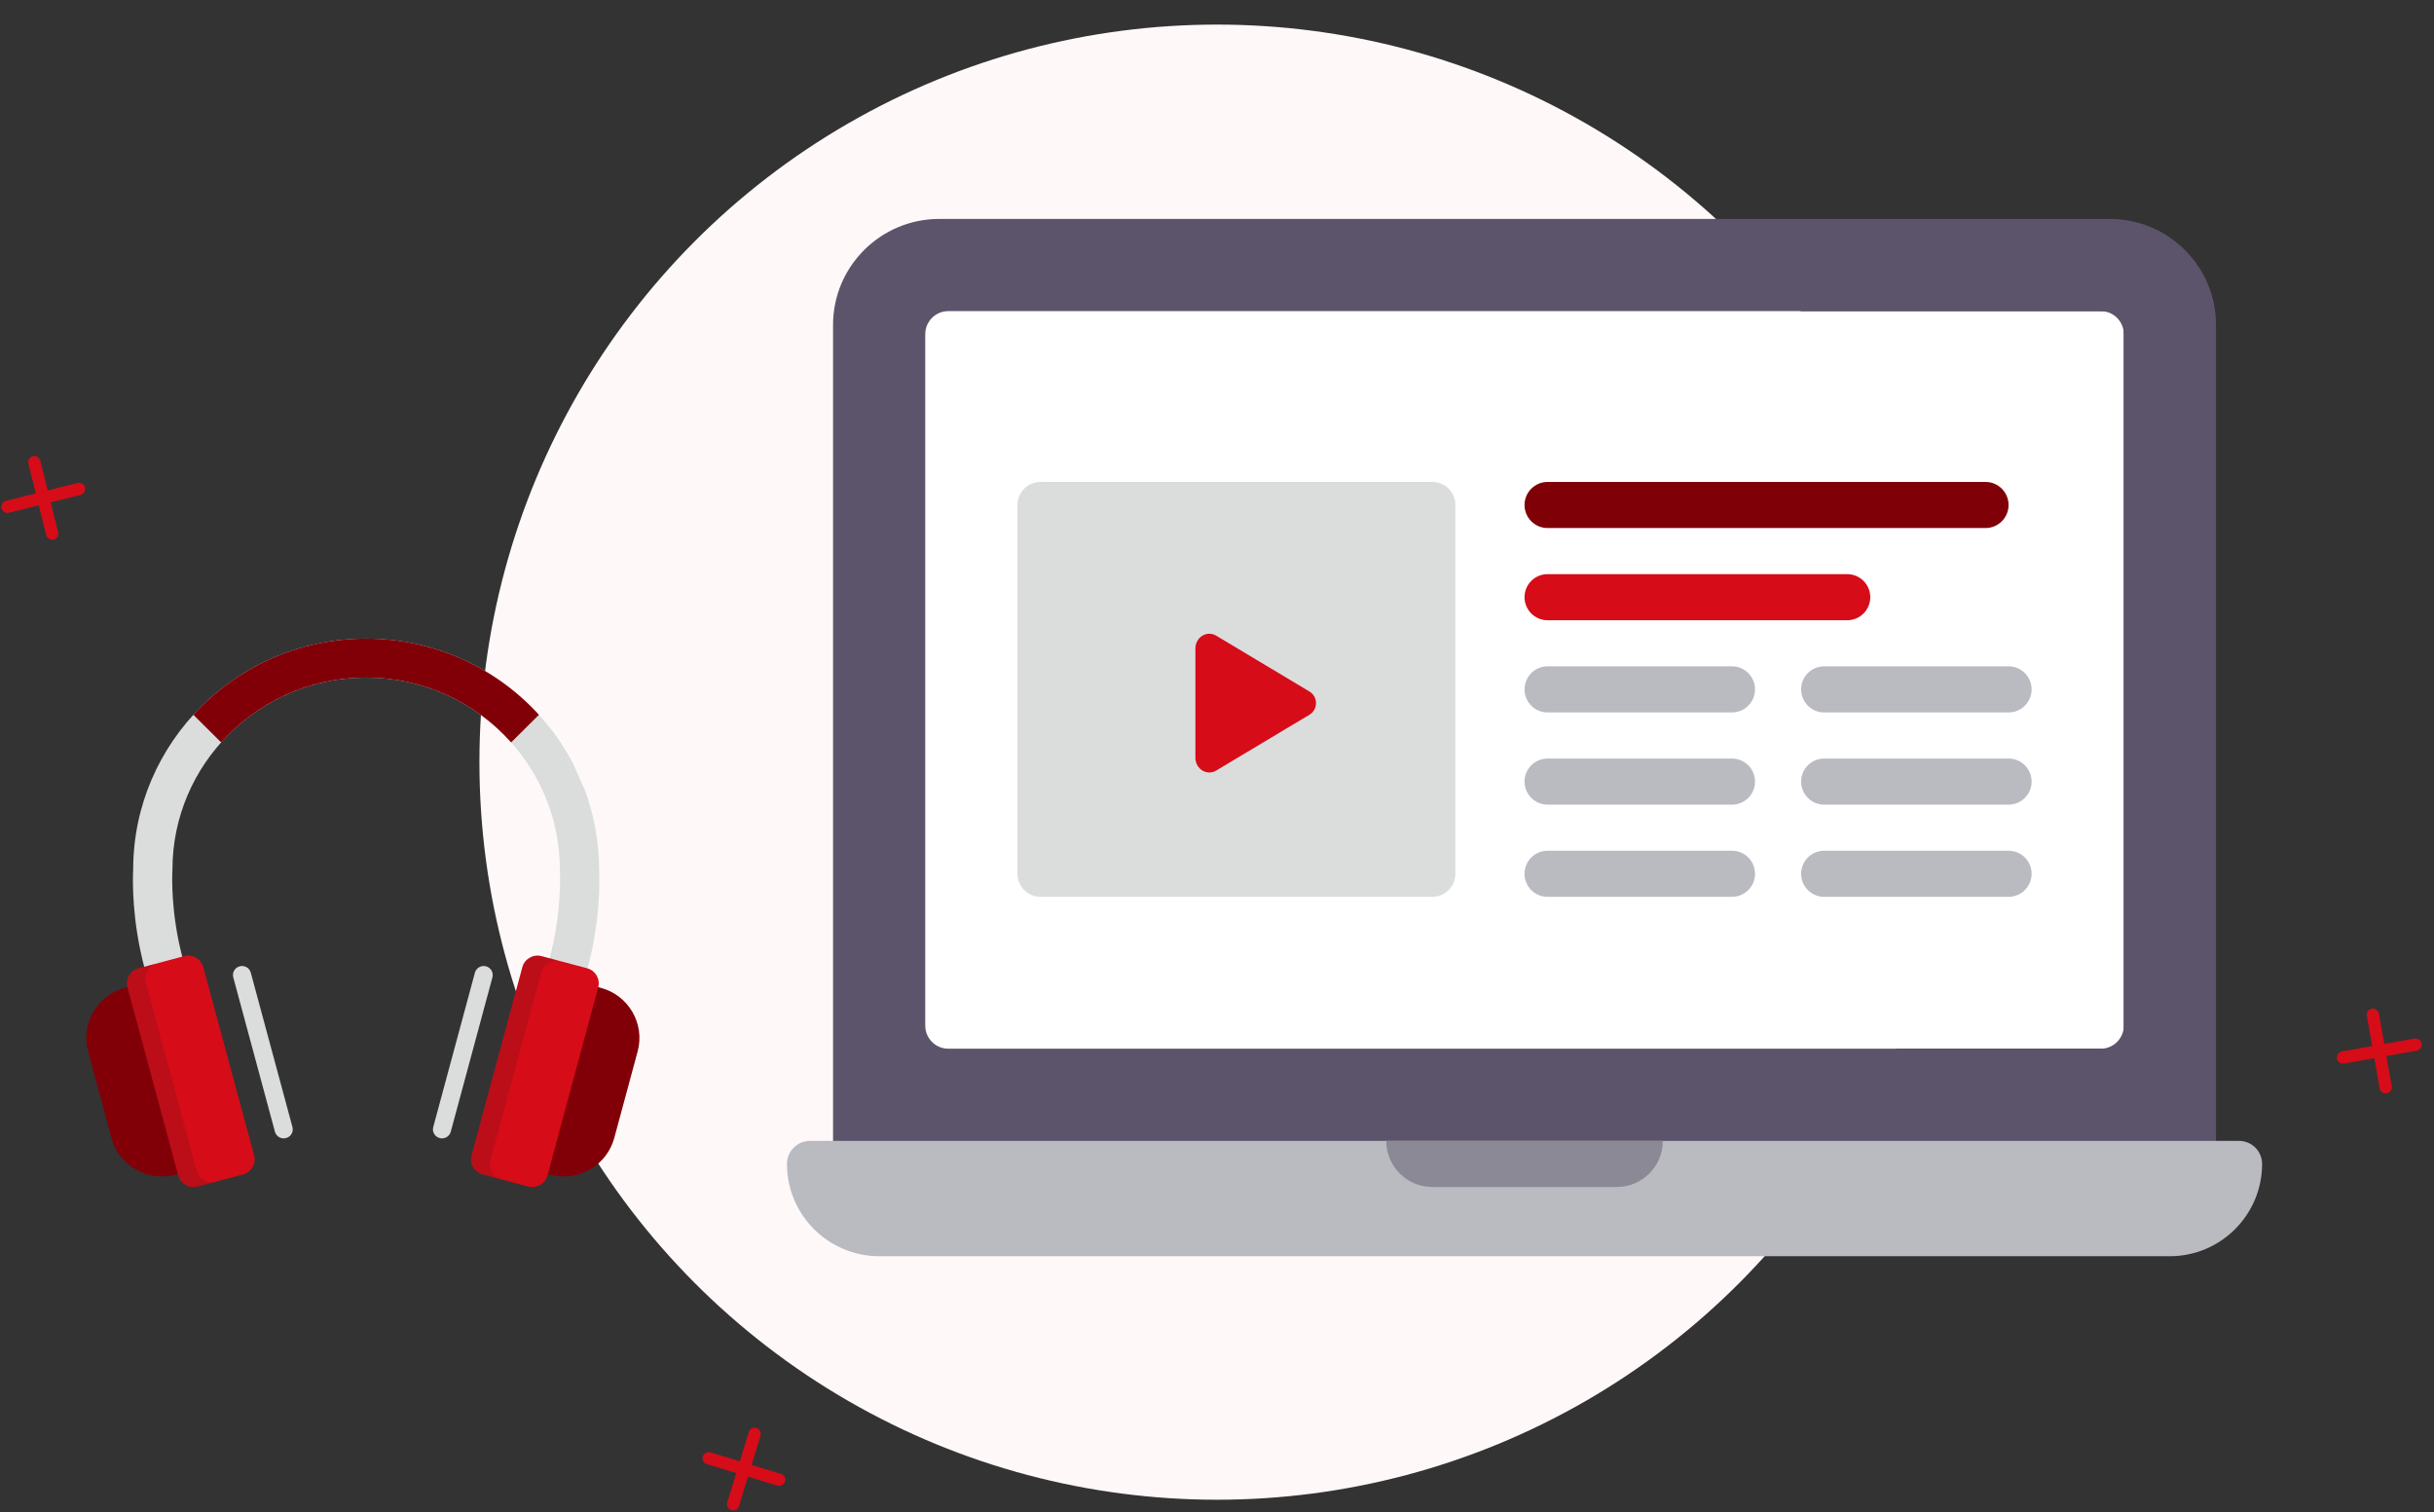 <svg width="198" height="123" viewBox="0 0 198 123" fill="none" xmlns="http://www.w3.org/2000/svg">
<rect x="0" y="0" width="198" height="123" fill="#333333" stroke="none"/>
<circle cx="99" cy="62" r="60" fill="#FFF8F8"/>
<g clip-path="url(#clip0_205_669)">
<path d="M172.767 25.309H75.267V85.309H172.767V25.309Z" fill="white"/>
<path d="M171.626 17.809H76.404C71.641 17.809 67.767 21.674 67.767 26.426V94.684C67.767 95.72 68.606 96.559 69.642 96.559H178.392C179.428 96.559 180.267 95.72 180.267 94.684V26.426C180.267 21.674 176.391 17.809 171.626 17.809ZM75.267 83.434V27.184C75.267 26.148 76.107 25.309 77.142 25.309H170.892C171.928 25.309 172.767 26.148 172.767 27.184V83.434C172.767 84.469 171.928 85.309 170.892 85.309H77.142C76.107 85.309 75.267 84.469 75.267 83.434Z" fill="#5C546A"/>
<path d="M182.142 92.809H65.892C64.856 92.809 64.017 93.647 64.017 94.684C64.017 98.824 67.384 102.191 71.524 102.191H176.51C180.65 102.191 184.017 98.824 184.017 94.684C184.017 93.647 183.178 92.809 182.142 92.809Z" fill="#B9BBC1"/>
<path d="M116.517 72.955H84.642C83.607 72.955 82.767 72.115 82.767 71.08V41.08C82.767 40.044 83.607 39.205 84.642 39.205H116.517C117.553 39.205 118.392 40.044 118.392 41.08V71.08C118.392 72.115 117.553 72.955 116.517 72.955Z" fill="#DBDDDD"/>
<path d="M161.517 42.955H125.892C124.856 42.955 124.017 42.116 124.017 41.08C124.017 40.043 124.856 39.205 125.892 39.205H161.517C162.553 39.205 163.392 40.043 163.392 41.08C163.392 42.116 162.553 42.955 161.517 42.955Z" fill="#800008"/>
<path d="M140.892 57.955H125.892C124.856 57.955 124.017 57.116 124.017 56.08C124.017 55.043 124.856 54.205 125.892 54.205H140.892C141.928 54.205 142.767 55.043 142.767 56.08C142.767 57.116 141.928 57.955 140.892 57.955Z" fill="#B9BBC1"/>
<path d="M140.892 65.455H125.892C124.856 65.455 124.017 64.616 124.017 63.58C124.017 62.543 124.856 61.705 125.892 61.705H140.892C141.928 61.705 142.767 62.543 142.767 63.58C142.767 64.616 141.928 65.455 140.892 65.455Z" fill="#B9BBC1"/>
<path d="M140.892 72.955H125.892C124.856 72.955 124.017 72.116 124.017 71.08C124.017 70.043 124.856 69.205 125.892 69.205H140.892C141.928 69.205 142.767 70.043 142.767 71.08C142.767 72.116 141.928 72.955 140.892 72.955Z" fill="#B9BBC1"/>
<path d="M163.392 57.955H148.392C147.356 57.955 146.517 57.116 146.517 56.08C146.517 55.043 147.356 54.205 148.392 54.205H163.392C164.428 54.205 165.267 55.043 165.267 56.08C165.267 57.116 164.428 57.955 163.392 57.955Z" fill="#B9BBC1"/>
<path d="M163.392 65.455H148.392C147.356 65.455 146.517 64.616 146.517 63.58C146.517 62.543 147.356 61.705 148.392 61.705H163.392C164.428 61.705 165.267 62.543 165.267 63.58C165.267 64.616 164.428 65.455 163.392 65.455Z" fill="#B9BBC1"/>
<path d="M163.392 72.955H148.392C147.356 72.955 146.517 72.116 146.517 71.08C146.517 70.043 147.356 69.205 148.392 69.205H163.392C164.428 69.205 165.267 70.043 165.267 71.08C165.267 72.116 164.428 72.955 163.392 72.955Z" fill="#B9BBC1"/>
<path d="M150.267 50.455H125.892C124.856 50.455 124.017 49.616 124.017 48.58C124.017 47.543 124.856 46.705 125.892 46.705H150.267C151.303 46.705 152.142 47.543 152.142 48.58C152.142 49.616 151.303 50.455 150.267 50.455Z" fill="#D60C18"/>
<path d="M116.517 96.559H131.517C133.588 96.559 135.267 94.88 135.267 92.809H112.767C112.767 94.88 114.446 96.559 116.517 96.559Z" fill="#8B8996"/>
<path d="M98.376 51.554C98.188 51.554 98.003 51.603 97.839 51.697C97.471 51.906 97.242 52.31 97.242 52.75V61.643C97.242 62.084 97.471 62.487 97.839 62.696C98.007 62.792 98.197 62.841 98.389 62.839C98.582 62.836 98.771 62.782 98.936 62.682L106.537 58.132C106.695 58.033 106.826 57.895 106.916 57.731C107.007 57.568 107.054 57.384 107.054 57.197C107.054 57.01 107.007 56.826 106.916 56.662C106.826 56.499 106.695 56.361 106.537 56.262L98.935 51.711C98.766 51.609 98.573 51.554 98.376 51.554V51.554Z" fill="#D60C18"/>
</g>
<g clip-path="url(#clip1_205_669)">
<path d="M46.616 62.109C43.459 56.078 37.106 51.95 29.799 51.95L29.788 51.95C29.781 51.95 29.775 51.95 29.77 51.95C19.342 51.95 10.856 60.359 10.834 70.704C10.788 71.631 10.725 74.851 11.755 78.736L14.849 77.913C13.898 74.307 13.998 71.347 14.024 70.85L14.026 70.818C14.027 70.794 14.027 70.769 14.027 70.745C14.027 62.133 21.083 55.125 29.759 55.12C29.762 55.12 29.764 55.12 29.765 55.12C29.778 55.12 29.791 55.12 29.804 55.12H29.81C38.485 55.125 45.542 62.133 45.542 70.745C45.542 70.769 45.543 70.794 45.544 70.818L45.545 70.85C45.571 71.352 45.674 74.38 44.685 78.046L47.76 78.863C47.767 78.865 47.773 78.868 47.779 78.87C48.845 74.925 48.782 71.642 48.736 70.704C48.731 68.432 48.317 66.252 47.565 64.235" fill="#DBDDDD"/>
<path d="M29.799 51.95L29.788 51.95C29.781 51.95 29.775 51.95 29.77 51.95C24.207 51.95 19.196 54.343 15.729 58.148L17.989 60.392C20.873 57.163 25.08 55.122 29.759 55.119C29.762 55.119 29.764 55.119 29.765 55.119C29.778 55.12 29.791 55.12 29.804 55.119H29.81C34.489 55.122 38.696 57.163 41.58 60.392L43.841 58.148C40.373 54.344 35.363 51.95 29.799 51.95Z" fill="#810008"/>
<path d="M48.551 80.271L48.86 80.353C51.131 80.957 52.48 83.274 51.871 85.529L49.969 92.573C49.36 94.828 47.025 96.166 44.754 95.561L44.446 95.48L48.551 80.271Z" fill="#810008"/>
<path d="M10.483 80.271L10.174 80.353C7.903 80.957 6.554 83.274 7.163 85.529L9.065 92.573C9.673 94.828 12.008 96.166 14.28 95.561L14.588 95.48" fill="#810008"/>
<path d="M38.361 93.986C38.179 94.663 38.583 95.358 39.265 95.539L42.966 96.523C43.648 96.705 44.348 96.303 44.531 95.627L48.663 80.318C48.846 79.642 48.442 78.947 47.76 78.765L44.059 77.781C43.377 77.6 42.676 78.001 42.494 78.677L38.361 93.986Z" fill="#D60C18"/>
<path opacity="0.15" d="M45.366 78.152C45.37 78.145 45.374 78.139 45.378 78.132L44.058 77.781C43.377 77.6 42.676 78.001 42.494 78.678L38.361 93.987C38.178 94.663 38.583 95.358 39.264 95.539L40.8 95.948C40.119 95.766 39.715 95.071 39.898 94.395L44.03 79.087C44.193 78.486 44.763 78.103 45.366 78.152Z" fill="#231F20"/>
<path d="M20.328 92.707L20.673 93.986C20.856 94.663 20.451 95.358 19.77 95.539L16.068 96.523C15.387 96.705 14.686 96.303 14.504 95.627L10.371 80.318C10.188 79.642 10.592 78.947 11.274 78.766L14.976 77.781C15.657 77.6 16.358 78.001 16.54 78.678L19.705 90.399" fill="#D60C18"/>
<path opacity="0.15" d="M15.995 95.237L11.862 79.928C11.692 79.298 12.032 78.652 12.63 78.42C12.629 78.415 12.628 78.411 12.627 78.406L11.274 78.766C10.592 78.947 10.188 79.642 10.371 80.318L14.504 95.627C14.686 96.303 15.387 96.705 16.068 96.524L17.441 96.159C16.799 96.266 16.167 95.874 15.995 95.237Z" fill="#231F20"/>
<path d="M35.956 92.604C35.893 92.604 35.829 92.596 35.765 92.579C35.372 92.475 35.138 92.073 35.244 91.682L38.633 79.126C38.739 78.735 39.143 78.503 39.537 78.608C39.93 78.713 40.164 79.114 40.058 79.505L36.669 92.061C36.58 92.388 36.282 92.604 35.956 92.604Z" fill="#DBDDDD"/>
<path d="M23.077 92.604C22.752 92.604 22.454 92.388 22.365 92.061L18.976 79.505C18.87 79.114 19.104 78.713 19.498 78.608C19.891 78.503 20.296 78.735 20.401 79.126L23.79 91.683C23.896 92.073 23.662 92.474 23.269 92.579C23.205 92.596 23.14 92.604 23.077 92.604Z" fill="#DBDDDD"/>
</g>
<rect x="2.185" y="37.225" width="1" height="7" rx="0.5" transform="rotate(-14 2.185 37.225)" fill="#D60C18"/>
<rect x="6.792" y="39.168" width="1" height="7" rx="0.5" transform="rotate(76 6.792 39.168)" fill="#D60C18"/>
<rect x="61.062" y="116.007" width="1" height="7" rx="0.5" transform="rotate(17 61.062 116.007)" fill="#D60C18"/>
<rect x="64.01" y="120.045" width="1" height="7" rx="0.5" transform="rotate(107 64.01 120.045)" fill="#D60C18"/>
<rect x="192.45" y="82.14" width="1" height="7" rx="0.5" transform="rotate(-10 192.45 82.14)" fill="#D60C18"/>
<rect x="196.911" y="84.4" width="1" height="7" rx="0.5" transform="rotate(80 196.911 84.4)" fill="#D60C18"/>
<defs>
<clipPath id="clip0_205_669">
<rect width="120" height="120" fill="white" transform="translate(64.017)"/>
</clipPath>
<clipPath id="clip1_205_669">
<rect width="45" height="44.664" fill="white" transform="translate(7.017 51.926)"/>
</clipPath>
</defs>
</svg>
